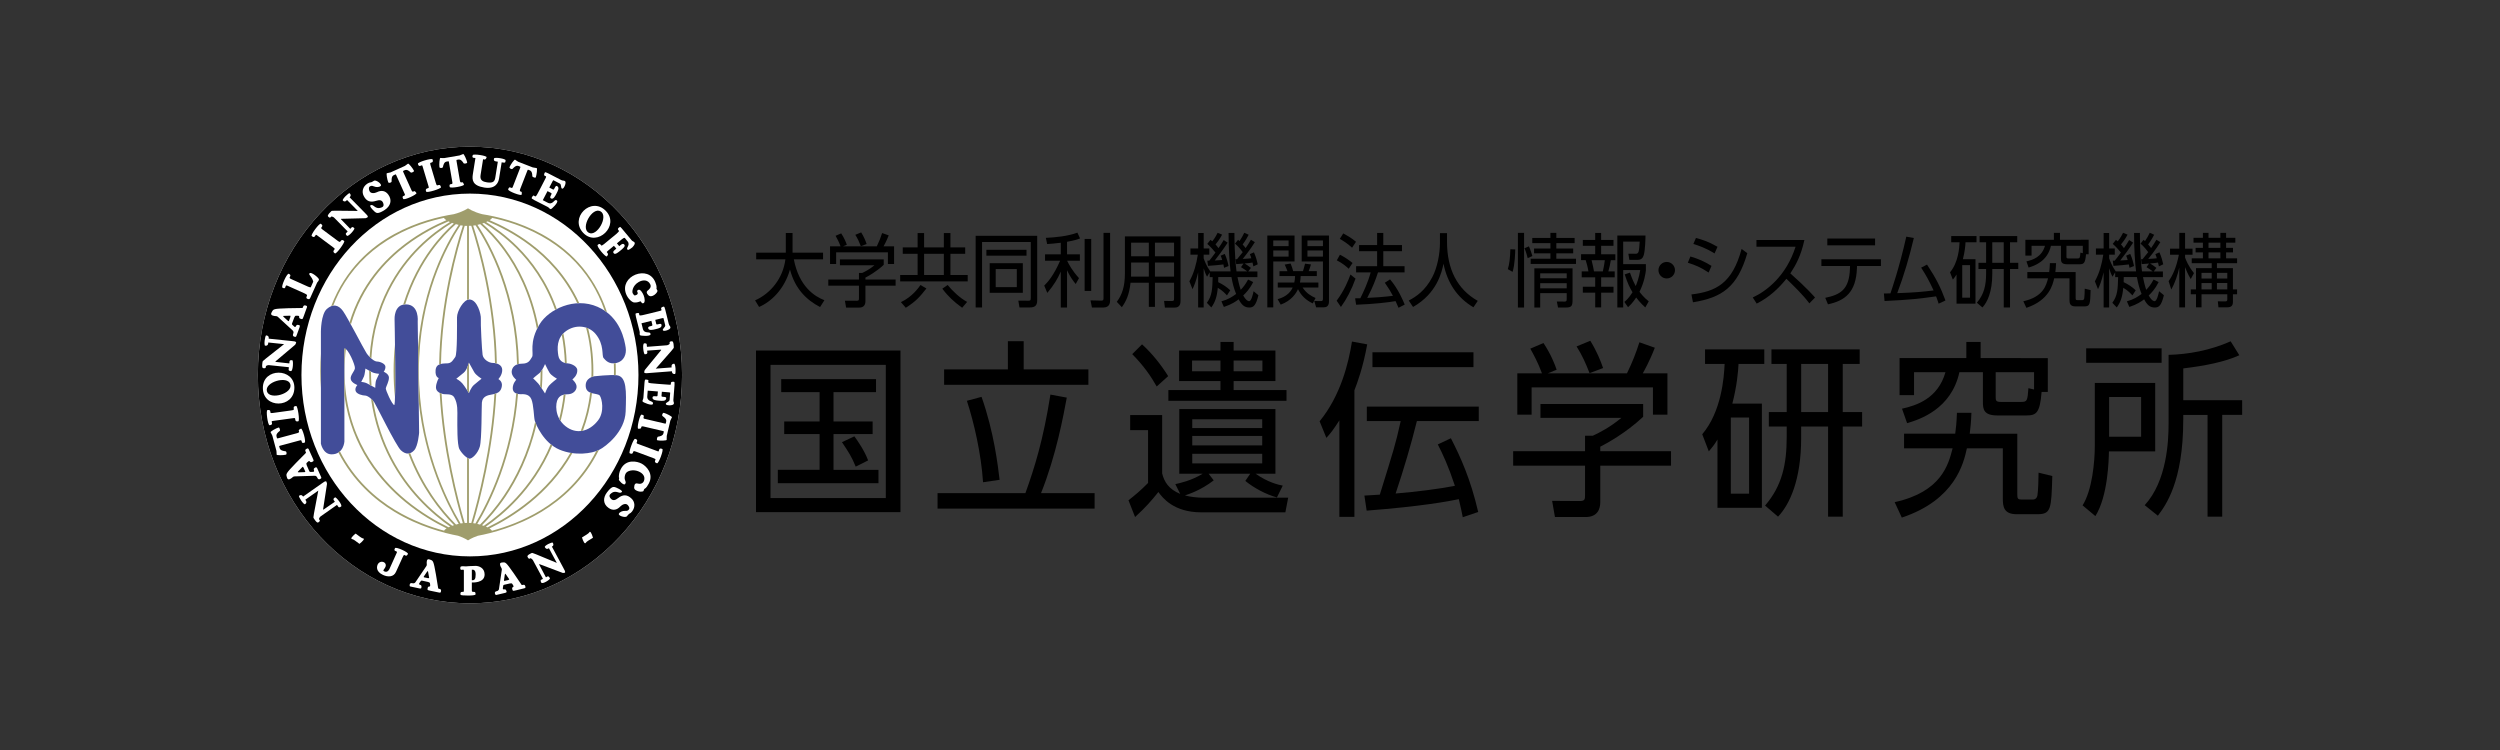 <?xml version="1.0" encoding="utf-8"?>
<!-- Generator: Adobe Illustrator 16.0.0, SVG Export Plug-In . SVG Version: 6.00 Build 0)  -->
<!DOCTYPE svg PUBLIC "-//W3C//DTD SVG 1.1//EN" "http://www.w3.org/Graphics/SVG/1.1/DTD/svg11.dtd">
<svg version="1.1" id="レイヤー_1" xmlns="http://www.w3.org/2000/svg" xmlns:xlink="http://www.w3.org/1999/xlink" x="0px"
	 y="0px" width="150px" height="45px" viewBox="0 0 150 45" enable-background="new 0 0 150 45" xml:space="preserve">
<rect x="0" y="0" width="150" height="45" fill="#333333" stroke="none"/>
<g>
	<g>
		<g>
			<path d="M45.36,21.033h8.668v9.696H45.36V21.033z M53.148,21.892h-6.918v7.991h6.918V21.892z M50.011,25.289h2.347v0.756h-2.347
				v2.145h2.697v0.802H46.67v-0.802h2.505v-2.145h-2.122v-0.756h2.122v-1.761h-2.302v-0.779h5.688v0.779h-2.551V25.289z
				 M51.342,27.998c-0.249-0.609-0.417-0.858-0.824-1.468l0.745-0.35c0.214,0.293,0.61,0.869,0.824,1.444L51.342,27.998z"/>
			<path d="M65.677,29.589v0.926h-9.424v-0.926h5.271c0.553-1.535,1.072-3.194,1.501-5.914l0.982,0.182
				c-0.203,1.082-0.632,3.452-1.546,5.732H65.677z M65.304,22.162v0.926h-8.657v-0.926h3.826V20.47h0.948v1.692H65.304z
				 M58.983,28.935c-0.113-1.715-0.542-3.577-0.97-4.888l0.88-0.236c0.756,2.145,0.981,4.142,1.083,4.977L58.983,28.935z"/>
			<path d="M77.291,29.86l-0.169,0.88h-5.046c-1.67,0-2.336-0.892-2.573-1.219c-0.417,0.52-0.768,0.926-1.399,1.501l-0.395-1.005
				c0.361-0.282,0.745-0.599,1.174-1.039v-3.171h-1.072v-0.902h1.918v3.499c0.124,0.508,0.396,0.948,1.084,1.23l-0.294-0.587
				c0.26-0.057,0.96-0.204,1.637-0.621h-1.399v-3.883h5.769v3.883h-1.187c0.734,0.519,1.378,0.665,1.626,0.711l-0.35,0.711
				c-0.678-0.191-1.389-0.576-1.896-0.993l0.293-0.429h-2.494l0.305,0.396c-0.79,0.608-1.524,0.835-1.727,0.902
				c0.304,0.09,0.768,0.136,1.038,0.136H77.291z M69.402,23.189c-0.339-0.598-0.757-1.219-1.467-1.941l0.587-0.587
				c0.576,0.52,1.117,1.186,1.568,1.907L69.402,23.189z M74.018,23.403h3.172v0.644h-7.088v-0.644h3.126v-0.541h-2.482v-1.829h2.482
				v-0.519h0.79v0.519h2.507v1.829h-2.507V23.403z M73.228,21.632h-1.704v0.644h1.704V21.632z M75.733,25.154h-4.198v0.529h4.198
				V25.154z M75.733,26.157h-4.198v0.565h4.198V26.157z M71.535,27.23v0.575h4.198V27.23H71.535z M75.745,22.275v-0.644h-1.728
				v0.644H75.745z"/>
			<path d="M81.265,31.011h-0.903v-5.789c-0.339,0.529-0.519,0.768-0.779,1.05l-0.406-0.994c1.276-1.568,1.739-3.51,1.942-4.785
				l0.913,0.169c-0.248,1.377-0.586,2.292-0.767,2.754V31.011z M87.054,26.294c0.588,1.15,1.175,2.438,1.638,4.424l-0.926,0.316
				c-0.068-0.339-0.102-0.52-0.237-1.084c-0.598,0.124-2.2,0.43-5.53,0.688l-0.135-0.903c0.226-0.011,0.405-0.022,0.925-0.056
				c0.835-2.698,0.937-2.991,1.253-4.413h-2.032v-0.869h6.716v0.869h-3.713c-0.361,1.456-0.791,2.901-1.276,4.345
				c1.231-0.102,2.653-0.281,3.557-0.463c-0.396-1.196-0.734-1.918-1.027-2.483L87.054,26.294z M88.408,21.135v0.892h-6.061v-0.892
				H88.408z"/>
			<path d="M92.428,25.074v-0.835h6.162v0.768c-1.061,0.993-2.201,1.604-2.573,1.794v0.271h4.244v0.869h-4.244v2.178
				c0,0.418-0.158,0.903-0.881,0.903h-1.839l-0.17-0.971l1.659,0.011c0.305,0,0.316-0.112,0.316-0.338v-1.783h-4.312v-0.869h4.312
				v-0.926h0.462c0.429-0.203,1.017-0.496,1.716-1.072H92.428z M97.619,22.399c0.339-0.7,0.531-1.196,0.745-1.862l0.925,0.327
				c-0.327,0.847-0.666,1.434-0.722,1.535h1.479v2.483h-0.869v-1.637h-7.28v1.637h-0.858v-2.483h1.479
				c-0.227-0.621-0.508-1.14-0.7-1.479l0.79-0.339c0.451,0.678,0.689,1.298,0.79,1.603l-0.529,0.215H97.619z M95.373,22.388
				c-0.237-0.609-0.44-1.061-0.778-1.603l0.823-0.339c0.384,0.621,0.609,1.175,0.768,1.637L95.373,22.388z"/>
			<path d="M105.713,24.217v6.253h-2.665v-4.098c-0.191,0.327-0.35,0.509-0.519,0.711l-0.395-1.027
				c1.15-1.354,1.309-3.396,1.343-4.221h-1.175v-0.869h3.556v0.869h-1.546c-0.022,0.474-0.102,1.344-0.372,2.382H105.713z
				 M103.849,29.622h1.096v-4.569h-1.096V29.622z M110.565,24.725h1.162v0.869h-1.162V31h-0.88v-5.406h-1.615v0.688
				c0,2.529-0.699,3.996-1.388,4.718l-0.778-0.666c1.026-1.186,1.298-2.494,1.298-4.108v-0.632h-1.072v-0.869h1.072v-2.89h-0.915
				v-0.869h5.294v0.869h-1.016V24.725z M108.07,21.835v2.89h1.615v-2.89H108.07z"/>
			<path d="M118.285,24.769c-0.022,0.589-0.056,0.894-0.101,1.254h2.854v3.646c0,0.258,0.034,0.305,0.282,0.305h0.587
				c0.124,0,0.283,0,0.339-0.249c0.045-0.248,0.068-1.084,0.068-1.366l0.824,0.203c-0.058,1.976-0.068,2.291-0.893,2.291h-1.242
				c-0.767,0-0.834-0.439-0.834-0.937v-3.014h-2.156c-0.192,0.87-0.688,3.082-3.905,4.154l-0.429-0.927
				c2.821-0.62,3.228-2.269,3.477-3.228h-2.913v-0.88h3.07c0.046-0.339,0.079-0.633,0.103-1.254H118.285z M122.868,21.485v2.032
				h-0.372c-0.102,1.263-0.316,1.41-0.914,1.41h-1.739c-0.835,0-0.869-0.384-0.869-0.823v-1.772h-1.41
				c-0.485,2.212-2.371,2.833-3.138,3.058l-0.305-0.868c0.857-0.192,2.155-0.599,2.607-2.189h-1.885v1.377h-0.869v-2.224h4.006
				v-0.971h0.858v0.971H122.868z M119.741,23.799c0,0.215,0,0.316,0.305,0.316h1.23c0.361,0,0.373-0.079,0.429-0.824l0.339,0.079
				v-1.038h-2.303V23.799z"/>
			<path d="M126.536,27.083c-0.011,0.508-0.056,2.675-0.813,3.883l-0.768-0.644c0.576-0.914,0.733-2.607,0.733-3.566v-3.781h3.624
				v4.108H126.536z M129.697,20.898v0.869h-4.526v-0.869H129.697z M128.467,23.821h-1.92v2.382h1.92V23.821z M130.995,25.198
				c0,3.726-1.072,5.146-1.524,5.745l-0.79-0.632c1.343-1.456,1.434-3.883,1.434-4.876v-4.143c1.186-0.033,2.473-0.26,3.725-0.813
				l0.52,0.836c-0.893,0.405-2.055,0.632-3.363,0.79v1.907h3.532v0.88h-1.196V31h-0.88v-6.106h-1.456V25.198z"/>
		</g>
		<g>
			<path d="M49.205,18.422c-0.809-0.419-1.498-1.083-1.806-2.249c-0.337,1.185-1.132,1.936-1.854,2.244l-0.241-0.395
				c0.948-0.419,1.681-1.339,1.82-2.461h-1.753v-0.4h1.777v-1.18h0.405v1.18h1.83v0.4H47.63c0.318,1.652,1.267,2.234,1.834,2.451
				L49.205,18.422z"/>
			<path d="M50.395,15.918v-0.356h2.629v0.327c-0.453,0.424-0.939,0.684-1.098,0.766v0.115h1.811v0.371h-1.811v0.929
				c0,0.179-0.067,0.386-0.375,0.386h-0.785l-0.072-0.414l0.708,0.004c0.13,0,0.135-0.048,0.135-0.144v-0.761h-1.84v-0.371h1.84
				v-0.395h0.198c0.183-0.087,0.434-0.212,0.732-0.458H50.395z M52.61,14.777c0.144-0.299,0.226-0.51,0.318-0.794l0.395,0.14
				c-0.14,0.361-0.284,0.611-0.309,0.655h0.631v1.06h-0.371v-0.698h-3.106v0.698h-0.366v-1.06h0.631
				c-0.096-0.265-0.216-0.487-0.298-0.631l0.337-0.144c0.193,0.289,0.294,0.554,0.337,0.684l-0.227,0.092H52.61z M51.651,14.772
				c-0.101-0.26-0.188-0.453-0.332-0.684l0.352-0.145c0.164,0.265,0.26,0.501,0.328,0.698L51.651,14.772z"/>
			<path d="M55.056,13.982h0.39v0.862h1.185v-0.862h0.395v0.862h0.886v0.385h-0.886v1.271h1.036v0.385h-4.051v-0.385h1.045v-1.271
				h-0.891v-0.385h0.891V13.982z M54.054,18.128c0.674-0.313,1.055-0.857,1.175-1.026l0.356,0.207
				c-0.409,0.516-0.631,0.771-1.238,1.157L54.054,18.128z M55.446,15.229v1.271h1.185v-1.271H55.446z M57.729,18.466
				c-0.496-0.361-0.853-0.689-1.189-1.146l0.318-0.222c0.27,0.337,0.727,0.78,1.17,1.017L57.729,18.466z"/>
			<path d="M58.538,14.15h3.694v3.868c0,0.327-0.145,0.429-0.448,0.429h-0.616L61.1,18.038l0.593,0.005c0.11,0,0.154,0,0.154-0.169
				v-3.352h-2.923v3.925h-0.385V14.15z M61.591,14.988v0.352h-2.408v-0.352H61.591z M59.381,17.57v-1.777h1.989v1.777H59.381z
				 M61.008,16.145h-1.266v1.083h1.266V16.145z"/>
			<path d="M64.543,17.041c-0.145-0.173-0.337-0.434-0.521-0.824v2.235h-0.375v-2.158c-0.192,0.443-0.414,0.809-0.809,1.281
				l-0.184-0.438c0.236-0.236,0.563-0.606,0.954-1.493h-0.905v-0.386h0.944v-0.693c-0.404,0.048-0.568,0.062-0.818,0.077
				l-0.078-0.371c0.535-0.024,1.325-0.096,1.893-0.313l0.159,0.347c-0.184,0.072-0.337,0.121-0.781,0.202v0.751h0.771v0.386h-0.766
				c0.105,0.216,0.298,0.587,0.712,1.044L64.543,17.041z M65.473,17.455h-0.395v-3.121h0.395V17.455z M66.604,18.032
				c0,0.092,0,0.419-0.404,0.419h-0.684l-0.086-0.429l0.622,0.015c0.134,0.005,0.159-0.024,0.159-0.154v-3.911h0.395V18.032z"/>
			<path d="M69.297,18.413H68.93v-1.45h-1.098c-0.077,0.742-0.279,1.127-0.52,1.469l-0.304-0.322
				c0.318-0.424,0.486-0.92,0.486-1.701v-2.225h3.338v3.876c0,0.371-0.231,0.396-0.371,0.396h-0.567l-0.049-0.4l0.467,0.004
				c0.105,0,0.131-0.019,0.131-0.14v-0.958h-1.146V18.413z M68.93,15.75h-1.064v0.539c0,0.169-0.004,0.222-0.004,0.309h1.068V15.75z
				 M68.93,14.56h-1.064v0.814h1.064V14.56z M70.443,15.374V14.56h-1.146v0.814H70.443z M70.443,16.597V15.75h-1.146v0.848H70.443z"
				/>
			<path d="M75.191,16.925c-0.222,0.438-0.434,0.646-0.598,0.804c0.193,0.342,0.328,0.342,0.352,0.342
				c0.141,0,0.231-0.419,0.271-0.597l0.288,0.24c-0.149,0.626-0.303,0.737-0.544,0.737c-0.288,0-0.457-0.149-0.641-0.491
				c-0.183,0.135-0.409,0.298-0.887,0.457l-0.148-0.337c0.414-0.116,0.641-0.265,0.882-0.442c-0.136-0.347-0.203-0.593-0.279-1.012
				h-0.791c0,0.102,0,0.149-0.004,0.304c0.283,0.14,0.476,0.26,0.723,0.487l-0.198,0.308c-0.071-0.077-0.256-0.289-0.549-0.458
				c-0.053,0.559-0.164,0.867-0.39,1.18l-0.266-0.279c0.318-0.429,0.327-0.833,0.347-1.542h-0.178v-0.284l-0.159,0.261
				c-0.101-0.188-0.14-0.309-0.202-0.506v2.351h-0.332v-2.109c-0.121,0.534-0.246,0.818-0.337,1.011l-0.188-0.472
				c0.27-0.481,0.424-1.05,0.506-1.599h-0.443v-0.371h0.463v-0.929h0.332v0.929h0.338v0.371H72.22V15.5
				c0.059,0.163,0.163,0.452,0.396,0.785h1.218c-0.063-0.491-0.12-1.358-0.12-2.307h0.352c0,0.308,0.005,1.392,0.125,2.307h0.646
				c-0.11-0.086-0.217-0.159-0.376-0.255l0.15-0.217c-0.15,0.015-0.203,0.02-0.439,0.034l-0.038-0.293h0.087
				c0.14-0.169,0.217-0.26,0.342-0.424c-0.202-0.284-0.376-0.438-0.463-0.51l0.184-0.231c0.048,0.043,0.063,0.053,0.086,0.077
				c0.131-0.188,0.207-0.337,0.285-0.501l0.265,0.12c-0.049,0.092-0.169,0.328-0.361,0.583c0.087,0.092,0.11,0.13,0.178,0.217
				c0.131-0.188,0.207-0.313,0.318-0.501l0.236,0.145c-0.241,0.409-0.719,0.997-0.728,1.007c0.322-0.02,0.361-0.02,0.515-0.039
				c-0.023-0.082-0.038-0.13-0.086-0.25l0.245-0.106c0.131,0.298,0.188,0.529,0.227,0.717l-0.26,0.125
				c-0.024-0.115-0.028-0.135-0.054-0.231c-0.135,0.024-0.207,0.034-0.476,0.058c0.158,0.096,0.211,0.13,0.38,0.265l-0.158,0.212
				h0.548v0.342h-1.194c0.087,0.462,0.184,0.732,0.192,0.761c0.126-0.135,0.266-0.285,0.443-0.617L75.191,16.925z M73.66,14.56
				c-0.26,0.396-0.593,0.843-0.775,1.07c0.222-0.01,0.24-0.015,0.447-0.029c-0.033-0.116-0.053-0.173-0.092-0.26l0.246-0.106
				c0.121,0.265,0.188,0.53,0.227,0.728l-0.27,0.105c-0.02-0.111-0.024-0.145-0.039-0.202c-0.274,0.038-0.491,0.052-0.925,0.086
				l-0.038-0.313h0.116c0.109-0.135,0.158-0.192,0.37-0.486c-0.174-0.207-0.261-0.313-0.491-0.52l0.192-0.241
				c0.063,0.048,0.082,0.058,0.11,0.086c0.174-0.211,0.279-0.433,0.319-0.51l0.269,0.111c-0.145,0.279-0.322,0.501-0.395,0.587
				c0.063,0.072,0.101,0.115,0.178,0.222c0.13-0.188,0.198-0.289,0.313-0.486L73.66,14.56z"/>
			<path d="M76.396,15.687v2.755h-0.357v-4.311h1.634v1.556H76.396z M77.315,14.767v-0.341h-0.92v0.341H77.315z M76.396,15.027
				v0.371h0.92v-0.371H76.396z M79.103,16.954v0.299h-0.944c0.227,0.356,0.534,0.52,0.775,0.626l-0.169,0.327
				c-0.414-0.202-0.688-0.462-0.886-0.857c-0.102,0.236-0.385,0.689-1.035,0.929l-0.188-0.328c0.588-0.154,0.813-0.496,0.905-0.698
				h-0.895v-0.299h0.991c0.019-0.096,0.044-0.212,0.048-0.39h-0.935V16.27h0.477c-0.023-0.068-0.101-0.261-0.164-0.396l0.353-0.063
				c0.067,0.15,0.115,0.313,0.154,0.458h0.587c0.049-0.145,0.082-0.27,0.126-0.448l0.356,0.044c-0.054,0.183-0.087,0.274-0.14,0.404
				h0.49v0.293h-0.968c-0.005,0.145-0.019,0.255-0.043,0.39H79.103z M78.101,15.687v-1.556h1.638v3.944
				c0,0.313-0.164,0.366-0.333,0.366h-0.438l-0.111-0.381l0.396,0.005c0.096,0,0.124-0.028,0.124-0.163v-2.216H78.101z
				 M79.376,14.767v-0.341h-0.929v0.341H79.376z M78.447,15.398h0.929v-0.371h-0.929V15.398z"/>
			<path d="M80.2,18.042c0.467-0.631,0.688-1.195,0.828-1.57l0.304,0.246c-0.246,0.679-0.53,1.218-0.877,1.7L80.2,18.042z
				 M80.923,16.125c-0.149-0.139-0.381-0.337-0.714-0.505l0.188-0.337c0.322,0.164,0.534,0.318,0.756,0.496L80.923,16.125z
				 M81.124,14.863c-0.284-0.27-0.621-0.467-0.736-0.53l0.207-0.328c0.135,0.073,0.486,0.261,0.766,0.501L81.124,14.863z
				 M83.402,16.761c0.496,0.578,0.78,1.271,0.881,1.513l-0.371,0.193c-0.052-0.131-0.081-0.193-0.178-0.4
				c-0.404,0.072-1.295,0.179-2.368,0.217l-0.059-0.385c0.197,0,0.231-0.005,0.313-0.005c0.184-0.366,0.453-0.935,0.621-1.551
				h-0.875v-0.371h1.261V15.07h-1.083v-0.366h1.083v-0.727h0.371v0.727h1.121v0.366h-1.121v0.901h1.276v0.371H82.68
				c-0.135,0.415-0.293,0.857-0.646,1.532c0.396-0.015,1.012-0.058,1.542-0.125c-0.126-0.236-0.256-0.458-0.486-0.785L83.402,16.761
				z"/>
			<path d="M86.821,14.502c0,1.643,0.612,2.856,1.845,3.55l-0.26,0.385c-0.978-0.573-1.565-1.469-1.796-2.615
				c-0.106,0.52-0.396,1.782-1.826,2.596l-0.26-0.385c0.453-0.236,0.987-0.597,1.411-1.401c0.304-0.568,0.462-1.411,0.462-2.047
				v-0.597h0.424V14.502z"/>
			<path d="M90.468,16.149c0.091-0.274,0.139-0.654,0.153-1.194l0.294,0.01c-0.004,0.173-0.019,0.905-0.16,1.348L90.468,16.149z
				 M91.445,18.452h-0.371v-4.479h0.371V18.452z M91.662,15.49c-0.024-0.087-0.087-0.352-0.193-0.598l0.266-0.111
				c0.11,0.241,0.173,0.467,0.207,0.579L91.662,15.49z M93.025,13.973h0.355v0.303h1.098v0.313h-1.098v0.323h1.012v0.289h-1.012
				v0.322h1.18v0.313H91.84v-0.313h1.186v-0.322h-0.983v-0.289h0.983v-0.323h-1.09v-0.313h1.09V13.973z M92.412,17.589v0.863h-0.351
				v-2.35h2.292v1.907c0,0.361-0.071,0.443-0.414,0.443h-0.457L93.41,18.09l0.467,0.005c0.121,0,0.125-0.058,0.125-0.164v-0.342
				H92.412z M94.002,16.4h-1.59v0.298h1.59V16.4z M94.002,16.992h-1.59V17.3h1.59V16.992z"/>
			<path d="M95.712,13.978h0.356v0.419h0.741v0.352h-0.741v0.505h0.853v0.356H96.65c-0.043,0.256-0.081,0.438-0.149,0.674h0.381
				v0.356h-0.813v0.563h0.741v0.356h-0.741v0.886h-0.356v-0.886H94.97v-0.356h0.742v-0.563h-0.809v-0.356h0.403
				c-0.038-0.241-0.11-0.505-0.164-0.674h-0.278v-0.356h0.848v-0.505H94.97v-0.352h0.742V13.978z M95.495,15.61
				c0.091,0.376,0.105,0.443,0.145,0.674h0.529c0.023-0.11,0.082-0.342,0.121-0.674H95.495z M98.756,16.202
				c-0.024,0.222-0.102,0.732-0.386,1.305c0.049,0.067,0.245,0.333,0.554,0.573l-0.207,0.366c-0.304-0.27-0.505-0.54-0.549-0.597
				c-0.028,0.053-0.227,0.356-0.486,0.583l-0.222-0.317c0.096-0.077,0.255-0.208,0.491-0.579c-0.153-0.255-0.304-0.544-0.467-1.073
				l0.313-0.106c0.148,0.429,0.259,0.646,0.346,0.81c0.058-0.145,0.198-0.482,0.27-0.964h-1.021v2.245h-0.352v-4.315h1.69
				c0,0.121-0.015,0.857-0.102,1.166c-0.059,0.193-0.153,0.293-0.39,0.293h-0.478l-0.058-0.37l0.409,0.004
				c0.222,0.005,0.228-0.091,0.271-0.732h-0.992v1.353h1.363V16.202z"/>
			<path d="M100.499,16.212c0,0.265-0.217,0.496-0.496,0.496s-0.496-0.227-0.496-0.496c0-0.279,0.227-0.496,0.496-0.496
				C100.277,15.716,100.499,15.942,100.499,16.212z"/>
			<path d="M102.517,16.352c-0.501-0.328-0.775-0.438-1.247-0.587l0.153-0.376c0.497,0.149,0.781,0.27,1.268,0.563L102.517,16.352z
				 M104.838,15.191c-0.593,2.051-1.531,2.663-3.261,2.947l-0.091-0.472c1.473-0.173,2.456-0.665,3.01-2.731L104.838,15.191z
				 M102.873,15.206c-0.554-0.342-0.964-0.472-1.271-0.568l0.154-0.361c0.342,0.091,0.731,0.207,1.295,0.53L102.873,15.206z"/>
			<path d="M108.561,18.201c-0.396-0.525-0.896-1.006-1.377-1.474c-0.434,0.539-1.026,1.117-1.783,1.488l-0.236-0.366
				c0.839-0.39,2.014-1.3,2.568-3.044h-2.346v-0.404h2.876c-0.207,0.954-0.517,1.507-0.843,2.003
				c0.962,0.848,1.444,1.401,1.482,1.449L108.561,18.201z"/>
			<path d="M111.416,16.096c-0.053,1.44-0.713,1.946-1.738,2.163l-0.164-0.39c0.91-0.188,1.445-0.496,1.483-1.758l0.005-0.149
				h-1.719v-0.405h3.573v0.405h-1.436L111.416,16.096z M112.505,14.314v0.405h-2.866v-0.405H112.505z"/>
			<path d="M115.621,15.875c0.544,0.824,0.818,1.368,1.107,2.153l-0.41,0.192c-0.048-0.159-0.086-0.26-0.153-0.438
				c-0.983,0.135-1.488,0.203-3.092,0.279l-0.039-0.452c0.164-0.005,0.188-0.005,0.391-0.005c0.043-0.12,0.529-1.507,0.953-3.405
				l0.452,0.082c-0.265,1.123-0.587,2.23-0.996,3.309c1.137-0.043,1.454-0.077,2.182-0.163c-0.284-0.612-0.448-0.901-0.747-1.368
				L115.621,15.875z"/>
			<path d="M118.529,15.552v2.668h-1.137v-1.748c-0.082,0.14-0.149,0.216-0.222,0.303l-0.169-0.438
				c0.492-0.578,0.559-1.45,0.573-1.801h-0.501v-0.371h1.518v0.371h-0.66c-0.009,0.202-0.043,0.573-0.158,1.016H118.529z
				 M117.734,17.859h0.468v-1.95h-0.468V17.859z M120.601,15.769h0.495v0.371h-0.495v2.307h-0.376V16.14h-0.688v0.294
				c0,1.079-0.299,1.705-0.593,2.013l-0.333-0.284c0.439-0.506,0.555-1.064,0.555-1.753v-0.27h-0.458v-0.371h0.458v-1.233h-0.391
				v-0.371h2.259v0.371h-0.433V15.769z M119.536,14.536v1.233h0.688v-1.233H119.536z"/>
			<path d="M123.364,15.788c-0.01,0.25-0.024,0.381-0.043,0.535h1.218v1.555c0,0.111,0.015,0.13,0.121,0.13h0.25
				c0.053,0,0.121,0,0.145-0.105c0.02-0.106,0.028-0.463,0.028-0.583l0.353,0.086c-0.024,0.843-0.029,0.978-0.381,0.978h-0.53
				c-0.327,0-0.356-0.188-0.356-0.4v-1.286h-0.919c-0.082,0.371-0.294,1.315-1.667,1.772l-0.183-0.395
				c1.204-0.265,1.377-0.968,1.483-1.377h-1.243v-0.375h1.311c0.019-0.145,0.033-0.271,0.043-0.535H123.364z M125.319,14.387v0.867
				h-0.158c-0.044,0.54-0.136,0.602-0.391,0.602h-0.741c-0.356,0-0.371-0.164-0.371-0.352v-0.756h-0.602
				c-0.207,0.944-1.012,1.208-1.34,1.305l-0.13-0.371c0.366-0.082,0.92-0.255,1.113-0.934h-0.805v0.587h-0.371v-0.949h1.71v-0.414
				h0.366v0.414H125.319z M123.986,15.374c0,0.091,0,0.135,0.13,0.135h0.523c0.155,0,0.16-0.034,0.185-0.352l0.144,0.034v-0.443
				h-0.981V15.374z"/>
			<path d="M129.519,16.925c-0.222,0.438-0.433,0.646-0.597,0.804c0.193,0.342,0.327,0.342,0.352,0.342
				c0.14,0,0.231-0.419,0.271-0.597l0.288,0.24c-0.149,0.626-0.303,0.737-0.544,0.737c-0.289,0-0.457-0.149-0.641-0.491
				c-0.183,0.135-0.41,0.298-0.887,0.457l-0.148-0.337c0.414-0.116,0.64-0.265,0.882-0.442c-0.136-0.347-0.203-0.593-0.28-1.012
				h-0.79c0,0.102,0,0.149-0.005,0.304c0.285,0.14,0.477,0.26,0.723,0.487l-0.197,0.308c-0.072-0.077-0.256-0.289-0.549-0.458
				c-0.053,0.559-0.164,0.867-0.391,1.18l-0.266-0.279c0.319-0.429,0.328-0.833,0.348-1.542h-0.178v-0.284l-0.159,0.261
				c-0.102-0.188-0.14-0.309-0.203-0.506v2.351h-0.331v-2.109c-0.121,0.534-0.246,0.818-0.337,1.011l-0.188-0.472
				c0.27-0.481,0.424-1.05,0.505-1.599h-0.442v-0.371h0.463v-0.929h0.331v0.929h0.338v0.371h-0.338V15.5
				c0.058,0.163,0.164,0.452,0.396,0.785h1.219c-0.063-0.491-0.121-1.358-0.121-2.307h0.352c0,0.308,0.005,1.392,0.125,2.307h0.646
				c-0.109-0.086-0.216-0.159-0.375-0.255l0.149-0.217c-0.149,0.015-0.203,0.02-0.438,0.034l-0.039-0.293h0.087
				c0.141-0.169,0.217-0.26,0.343-0.424c-0.202-0.284-0.376-0.438-0.463-0.51l0.184-0.231c0.048,0.043,0.063,0.053,0.086,0.077
				c0.13-0.188,0.207-0.337,0.285-0.501l0.265,0.12c-0.049,0.092-0.17,0.328-0.362,0.583c0.087,0.092,0.111,0.13,0.179,0.217
				c0.13-0.188,0.207-0.313,0.318-0.501l0.235,0.145c-0.24,0.409-0.718,0.997-0.727,1.007c0.322-0.02,0.36-0.02,0.515-0.039
				c-0.023-0.082-0.038-0.13-0.086-0.25l0.244-0.106c0.131,0.298,0.189,0.529,0.228,0.717l-0.26,0.125
				c-0.024-0.115-0.029-0.135-0.054-0.231c-0.135,0.024-0.207,0.034-0.477,0.058c0.159,0.096,0.212,0.13,0.381,0.265l-0.16,0.212
				h0.55v0.342h-1.194c0.086,0.462,0.184,0.732,0.192,0.761c0.126-0.135,0.265-0.285,0.443-0.617L129.519,16.925z M127.987,14.56
				c-0.26,0.396-0.592,0.843-0.775,1.07c0.222-0.01,0.241-0.015,0.448-0.029c-0.034-0.116-0.053-0.173-0.092-0.26l0.246-0.106
				c0.12,0.265,0.188,0.53,0.226,0.728l-0.27,0.105c-0.019-0.111-0.023-0.145-0.038-0.202c-0.274,0.038-0.492,0.052-0.925,0.086
				l-0.039-0.313h0.116c0.111-0.135,0.159-0.192,0.37-0.486c-0.173-0.207-0.259-0.313-0.49-0.52l0.192-0.241
				c0.062,0.048,0.082,0.058,0.11,0.086c0.173-0.211,0.279-0.433,0.318-0.51l0.27,0.111c-0.145,0.279-0.322,0.501-0.395,0.587
				c0.063,0.072,0.101,0.115,0.178,0.222c0.13-0.188,0.197-0.289,0.313-0.486L127.987,14.56z"/>
			<path d="M131.445,16.742c-0.188-0.318-0.265-0.515-0.342-0.713v2.413h-0.347v-2.384c-0.102,0.443-0.246,0.905-0.481,1.31
				l-0.159-0.5c0.227-0.309,0.467-0.809,0.616-1.584h-0.53v-0.362h0.555v-0.948h0.347v0.948h0.448v0.362h-0.448v0.164
				c0.053,0.154,0.192,0.516,0.534,0.939L131.445,16.742z M133.016,16.087h0.959v1.276h0.25v0.293h-0.25v0.438
				c0,0.222-0.059,0.347-0.371,0.347h-0.497l-0.038-0.361l0.434,0.005c0.13,0,0.135-0.043,0.135-0.164v-0.265h-1.546v0.785h-0.332
				v-0.785h-0.313v-0.293h0.313v-1.276h0.943v-0.294h-1.199V15.5h0.67v-0.357h-0.439v-0.27h0.439V14.56h-0.563v-0.293h0.563v-0.294
				h0.337v0.294h0.713v-0.294h0.342v0.294h0.554v0.293h-0.554v0.313h0.414v0.27h-0.414V15.5h0.66v0.293h-1.209V16.087z
				 M132.702,16.371h-0.611v0.342h0.611V16.371z M132.702,16.982h-0.611v0.381h0.611V16.982z M132.51,14.56v0.313h0.713V14.56
				H132.51z M132.51,15.143V15.5h0.713v-0.357H132.51z M133.637,16.713v-0.342h-0.621v0.342H133.637z M133.637,17.363v-0.381h-0.621
				v0.381H133.637z"/>
		</g>
	</g>
	<g>
		<path fill="#FFFFFF" d="M28.198,8.802c-7.028,0-12.726,6.133-12.726,13.698c0,7.564,5.698,13.698,12.726,13.698
			S40.923,30.064,40.923,22.5C40.923,14.935,35.226,8.802,28.198,8.802z"/>
		<g>
			<g>
				<path d="M28.198,8.802c-7.028,0-12.726,6.133-12.726,13.698c0,7.564,5.698,13.698,12.726,13.698S40.923,30.064,40.923,22.5
					C40.923,14.935,35.226,8.802,28.198,8.802z M28.198,33.383c-5.584,0-10.111-4.872-10.111-10.883
					c0-6.011,4.527-10.884,10.111-10.884s10.11,4.873,10.11,10.884C38.309,28.511,33.782,33.383,28.198,33.383z"/>
				<path fill="#FFFFFF" d="M21.299,32.433c-0.159-0.117-0.196-0.067-0.218-0.119c-0.024-0.076,0.254-0.302,0.259-0.299
					c0.015,0.012-0.052-0.039,0.264,0.196c0.183,0.135,0.213,0.08,0.227,0.12c0.026,0.074-0.261,0.303-0.264,0.302
					C21.559,32.625,21.585,32.648,21.299,32.433z"/>
				<path fill="#FFFFFF" d="M24.475,33.233c-0.073,0.187-0.186,0.079-0.202,0.069c-0.04-0.03-0.084,0.067-0.106,0.115l-0.412,0.903
					c-0.141,0.307-0.475,0.315-0.775,0.176c-0.431-0.2-0.367-0.491-0.338-0.58c0.134-0.391,0.694-0.182,0.441,0.177
					c-0.085,0.123-0.121,0.149-0.009,0.197c0.194,0.08,0.29-0.144,0.293-0.151l0.408-0.907c0.019-0.04,0.058-0.106,0.034-0.133
					c-0.046-0.043-0.214-0.026-0.106-0.213C23.757,32.795,24.514,33.134,24.475,33.233z"/>
				<path fill="#FFFFFF" d="M25.44,34.639c-0.008-0.001-0.03-0.019-0.005-0.059l0.178-0.262c0.033-0.048,0.066-0.083,0.073-0.011
					c0.03,0.17,0.062,0.354,0.062,0.354C25.753,34.719,25.636,34.681,25.44,34.639z M24.579,35.113c0,0.089,0.007,0.07,0.28,0.127
					c0.321,0.068,0.401,0.105,0.422,0.033c0.029-0.137-0.013-0.169-0.076-0.182c-0.095-0.021-0.052-0.091-0.043-0.104l0.083-0.12
					c0.026-0.043,0.08-0.028,0.08-0.028c0.334,0.076,0.458,0.079,0.472,0.159c0.007,0.037,0.01,0.074,0.01,0.074
					c0.035,0.236-0.134,0-0.155,0.262c-0.009,0.095,0.012,0.076,0.464,0.172c0.25,0.054,0.316,0.086,0.337,0.003
					c0.062-0.225-0.15-0.149-0.163-0.212c-0.121-0.756-0.132-0.813-0.132-0.813c-0.153-0.863-0.167-0.835-0.354-0.906
					c-0.19-0.08-0.195,0.064-0.204,0.186c-0.007,0.047,0.029,0.132-0.016,0.196l-0.661,0.976c-0.028,0.051-0.093,0.062-0.125,0.066
					C24.766,35.005,24.583,34.919,24.579,35.113z"/>
				<path fill="#FFFFFF" d="M28.31,34.18c0.131-0.012,0.229,0.045,0.229,0.287c0,0.281-0.063,0.359-0.229,0.346
					C28.307,34.813,28.31,34.18,28.31,34.18z M28.354,35.507c-0.044-0.019-0.044-0.04-0.044-0.097c0-0.177,0-0.462,0-0.462
					c0.006,0.003,0.779,0.053,0.767-0.488c-0.003-0.398-0.359-0.509-0.547-0.507c-0.339,0.002-0.476,0.027-0.574,0.03
					c-0.063,0-0.321-0.041-0.333,0.046c-0.042,0.238,0.122,0.139,0.179,0.15c0.042,0.018,0.03,0.104,0.03,0.142
					c0,0.53,0.002,0.521,0,1.08c0,0.087,0.005,0.095-0.036,0.108c-0.033,0.01-0.22-0.04-0.16,0.182
					c0.012,0.05,0.889,0.071,0.895-0.026C28.551,35.453,28.402,35.53,28.354,35.507z"/>
				<path fill="#FFFFFF" d="M30.269,34.855c-0.008,0.004-0.035-0.003-0.029-0.049l0.045-0.312c0.009-0.057,0.023-0.103,0.061-0.041
					c0.097,0.14,0.203,0.293,0.203,0.293C30.578,34.798,30.458,34.812,30.269,34.855z M29.709,35.647
					c0.039,0.079,0.037,0.06,0.301-0.004c0.312-0.073,0.397-0.074,0.386-0.148c-0.033-0.135-0.082-0.146-0.143-0.131
					c-0.092,0.021-0.084-0.062-0.082-0.076l0.022-0.142c0.005-0.051,0.058-0.06,0.058-0.06c0.326-0.072,0.437-0.122,0.483-0.056
					c0.021,0.029,0.04,0.063,0.04,0.063c0.131,0.198-0.118,0.056-0.025,0.301c0.032,0.09,0.043,0.064,0.481-0.04
					c0.242-0.059,0.316-0.056,0.298-0.14c-0.04-0.229-0.195-0.071-0.232-0.123c-0.426-0.63-0.459-0.676-0.459-0.676
					c-0.499-0.713-0.5-0.683-0.694-0.667c-0.202,0.008-0.146,0.141-0.102,0.253c0.014,0.046,0.082,0.105,0.069,0.184l-0.171,1.155
					c-0.003,0.059-0.056,0.096-0.082,0.114C29.829,35.47,29.631,35.472,29.709,35.647z"/>
				<path fill="#FFFFFF" d="M33.792,34.057c0.067,0.126,0.158,0.266,0.096,0.307c-0.021,0.014-0.124,0.011-0.124,0.011l-1.366-0.515
					c0,0-0.084-0.044-0.037,0.033c0,0,0.059,0.12,0.388,0.734c0.029,0.054,0.136-0.177,0.246,0.07
					c0.035,0.071-0.454,0.378-0.518,0.259c-0.109-0.203,0.035-0.16,0.099-0.229c0,0-0.058-0.106-0.594-1.105
					c-0.038-0.068-0.121-0.128-0.149-0.132c-0.022-0.005-0.089,0.123-0.183-0.084c-0.045-0.1,0.218-0.206,0.251-0.224
					c0.042-0.029,0.138,0.025,1.509,0.592c0,0-0.016-0.029-0.475-0.883c0,0-0.15,0.127-0.245-0.065
					c-0.046-0.085,0.443-0.327,0.479-0.261c0.1,0.188-0.056,0.229-0.056,0.229C33.78,34.035,33.792,34.057,33.792,34.057z"/>
				<path fill="#FFFFFF" d="M35.296,32.439c-0.168,0.104-0.136,0.157-0.193,0.158c-0.08-0.005-0.186-0.348-0.182-0.351
					c0.017-0.01-0.055,0.033,0.28-0.173c0.194-0.12,0.154-0.168,0.196-0.167c0.078,0.003,0.185,0.355,0.182,0.356
					C35.571,32.27,35.602,32.254,35.296,32.439z"/>
				<path fill="#FFFFFF" d="M19.299,29.013c0.111-0.077,0.232-0.18,0.285-0.115c0.019,0.022,0.037,0.132,0.037,0.132l-0.23,1.493
					c0,0-0.026,0.093,0.041,0.039c0,0,0.107-0.068,0.65-0.449c0.047-0.033-0.203-0.141,0.02-0.269
					c0.063-0.04,0.47,0.475,0.364,0.548c-0.179,0.127-0.167-0.03-0.248-0.097c0,0-0.095,0.066-0.977,0.686
					c-0.062,0.043-0.103,0.136-0.102,0.167c0,0.025,0.141,0.091-0.045,0.2c-0.09,0.054-0.25-0.225-0.275-0.261
					c-0.038-0.044-0.002-0.149,0.278-1.65c0,0-0.026,0.018-0.781,0.549c0,0,0.159,0.155-0.014,0.267
					c-0.075,0.053-0.417-0.464-0.358-0.506c0.165-0.116,0.239,0.051,0.239,0.051C19.28,29.026,19.299,29.013,19.299,29.013z"/>
				<path fill="#FFFFFF" d="M18.316,28.289c0.003,0.008,0.003,0.036-0.045,0.039l-0.327,0.011c-0.059,0.001-0.109-0.005-0.053-0.056
					c0.123-0.128,0.257-0.267,0.257-0.267C18.193,27.979,18.231,28.1,18.316,28.289z M19.237,28.725
					c0.073-0.055,0.053-0.051-0.064-0.313c-0.138-0.311-0.156-0.399-0.23-0.373c-0.131,0.059-0.132,0.112-0.105,0.173
					c0.041,0.092-0.044,0.1-0.06,0.1l-0.149,0.004c-0.052,0.004-0.073-0.05-0.073-0.05c-0.14-0.326-0.212-0.433-0.154-0.493
					c0.025-0.027,0.055-0.053,0.055-0.053c0.175-0.175,0.082,0.112,0.313-0.029c0.084-0.051,0.056-0.057-0.139-0.494
					c-0.108-0.242-0.12-0.319-0.203-0.285c-0.225,0.085-0.033,0.217-0.077,0.265c-0.558,0.562-0.598,0.605-0.598,0.605
					c-0.628,0.652-0.595,0.647-0.541,0.848c0.049,0.209,0.172,0.125,0.278,0.059c0.044-0.023,0.093-0.104,0.174-0.106l1.215-0.037
					c0.06-0.008,0.109,0.04,0.133,0.064C19.032,28.633,19.072,28.838,19.237,28.725z"/>
				<path fill="#FFFFFF" d="M16.586,27.052l-0.244-0.908c-0.001-0.002-0.089-0.188-0.103-0.201
					c-0.048-0.048,0.346-0.258,0.471-0.291c0.078-0.021,0.1,0.185,0.083,0.198c-0.26,0.198-0.221,0.286-0.174,0.438
					c0.005,0.02,0.032,0.019,0.082,0.005l1.136-0.306c0.036-0.01,0.105-0.029,0.109-0.083c0-0.045-0.093-0.092,0.111-0.186
					c0.088-0.041,0.328,0.805,0.22,0.84c-0.208,0.071-0.157-0.074-0.194-0.125c-0.031-0.035-0.089-0.011-0.126,0l-1.144,0.307
					c-0.053,0.016-0.067,0.016-0.06,0.046c0.037,0.157,0.046,0.248,0.371,0.29c0.079,0.004,0.101,0.186,0.026,0.206
					c-0.133,0.037-0.574,0.051-0.553-0.013C16.597,27.269,16.594,27.079,16.586,27.052z"/>
				<path fill="#FFFFFF" d="M16.046,24.605c0.207-0.038,0.166,0.102,0.185,0.16c0.008,0.02,0.059,0.023,0.125,0.015l1.111-0.153
					c0.071-0.011,0.16-0.021,0.163-0.063c0.005-0.054-0.077-0.197,0.144-0.203c0.087-0.002,0.226,0.894,0.124,0.916
					c-0.213,0.057-0.177-0.142-0.192-0.171c-0.022-0.035-0.067-0.023-0.164-0.01l-1.128,0.155c-0.045,0.008-0.106,0.01-0.114,0.04
					c-0.006,0.042,0.107,0.21-0.126,0.222C16.068,25.521,15.943,24.622,16.046,24.605z"/>
				<path fill="#FFFFFF" d="M16.018,23.485c-0.171-0.559,1.238-0.972,1.401-0.435C17.59,23.617,16.177,24.022,16.018,23.485z
					 M17.663,23.266c0.006-1.205-1.9-1.217-1.891,0.016C15.78,24.538,17.657,24.511,17.663,23.266z"/>
				<path fill="#FFFFFF" d="M17.478,20.46c0.135,0.014,0.294,0.016,0.291,0.1c0,0.029-0.059,0.125-0.059,0.125l-1.154,0.976
					c0,0-0.081,0.052,0.006,0.055c0,0,0.126,0.02,0.785,0.088c0.057,0.006-0.062-0.238,0.191-0.189
					c0.074,0.012,0.044,0.666-0.085,0.652c-0.218-0.022-0.105-0.133-0.123-0.235c0,0-0.115-0.013-1.188-0.124
					c-0.074-0.008-0.166,0.035-0.186,0.059c-0.017,0.019,0.047,0.161-0.167,0.122c-0.102-0.02-0.04-0.335-0.036-0.378
					c0-0.059,0.096-0.114,1.293-1.063c0,0-0.032-0.003-0.949-0.099c0,0,0.017,0.223-0.186,0.192c-0.092-0.01-0.01-0.624,0.062-0.617
					c0.201,0.021,0.147,0.195,0.147,0.195C17.455,20.458,17.478,20.46,17.478,20.46z"/>
				<path fill="#FFFFFF" d="M17.336,19.254c-0.003,0.009-0.023,0.029-0.06-0.003l-0.241-0.221c-0.043-0.041-0.075-0.08,0-0.077
					c0.177-0.005,0.37-0.011,0.37-0.011C17.465,18.946,17.407,19.06,17.336,19.254z M17.69,20.209
					c0.091,0.013,0.073,0.003,0.173-0.268c0.118-0.319,0.167-0.396,0.096-0.429c-0.135-0.05-0.173-0.012-0.196,0.051
					c-0.035,0.095-0.101,0.039-0.112,0.029l-0.11-0.103c-0.04-0.033-0.017-0.086-0.017-0.086c0.128-0.331,0.15-0.458,0.234-0.46
					c0.038-0.002,0.077,0,0.077,0c0.246-0.001-0.02,0.137,0.244,0.197c0.096,0.024,0.081,0,0.246-0.45
					c0.092-0.249,0.137-0.312,0.054-0.346c-0.22-0.097-0.175,0.132-0.241,0.135c-0.791,0.012-0.851,0.014-0.851,0.014
					c-0.905,0.029-0.878,0.048-0.979,0.229c-0.111,0.184,0.036,0.21,0.158,0.237c0.047,0.015,0.14-0.01,0.199,0.046l0.895,0.822
					c0.048,0.036,0.051,0.105,0.051,0.139C17.607,20.001,17.493,20.176,17.69,20.209z"/>
				<path fill="#FFFFFF" d="M17.325,16.426c0.191,0.086,0.041,0.196,0.048,0.236c0.011,0.046,0.073,0.071,0.073,0.071l1.038,0.467
					c0.053,0.023,0.153,0.053,0.162,0.035c0.187-0.399,0.149-0.331,0.135-0.385c-0.082-0.261-0.255-0.346-0.223-0.432
					c0.07-0.177,0.605,0.279,0.58,0.355c-0.023,0.109-0.089,0.134-0.117,0.197l-0.406,0.902c-0.021,0.047-0.057,0.091-0.111,0.077
					c-0.195-0.05-0.104-0.139-0.081-0.22c0.012-0.048-0.086-0.096-0.147-0.124l-1.004-0.452c0,0-0.083-0.041-0.112-0.019
					c-0.044,0.041-0.017,0.242-0.212,0.126C16.846,17.197,17.22,16.379,17.325,16.426z"/>
				<path fill="#FFFFFF" d="M19.25,13.427c0.174,0.119,0.046,0.188,0.02,0.244c-0.007,0.02,0.025,0.059,0.078,0.098l0.899,0.669
					c0.058,0.043,0.129,0.097,0.161,0.069c0.04-0.034,0.083-0.193,0.245-0.044c0.062,0.061-0.467,0.795-0.555,0.741
					c-0.191-0.11-0.027-0.225-0.017-0.257c0.008-0.04-0.032-0.063-0.11-0.122l-0.914-0.68c-0.037-0.028-0.082-0.068-0.108-0.052
					c-0.033,0.026-0.07,0.225-0.246,0.069C18.624,14.095,19.166,13.367,19.25,13.427z"/>
				<path fill="#FFFFFF" d="M21.901,12.779c0.092,0.093,0.208,0.193,0.157,0.255c-0.018,0.022-0.118,0.058-0.118,0.058l-1.435,0.036
					c0,0-0.091-0.009-0.029,0.046c0,0,0.083,0.092,0.532,0.549c0.039,0.04,0.095-0.22,0.253-0.027
					c0.049,0.054-0.361,0.535-0.45,0.446c-0.148-0.151,0.001-0.167,0.048-0.256c0,0-0.078-0.08-0.809-0.824
					c-0.051-0.052-0.144-0.076-0.173-0.069c-0.023,0.004-0.061,0.151-0.196-0.01c-0.065-0.078,0.168-0.28,0.196-0.311
					c0.035-0.044,0.14-0.029,1.591-0.016c0,0-0.022-0.022-0.647-0.659c0,0-0.119,0.18-0.251,0.033
					c-0.063-0.064,0.362-0.483,0.411-0.434c0.137,0.14-0.006,0.24-0.006,0.24C21.885,12.764,21.901,12.779,21.901,12.779z"/>
				<path fill="#FFFFFF" d="M22.916,12.437c0.111-0.047,0.119-0.153,0.072-0.264c-0.073-0.18-0.219-0.189-0.429-0.121
					c-0.334,0.107-0.573,0.032-0.739-0.301c-0.126-0.249-0.056-0.557,0.229-0.738c0.078-0.049,0.12-0.064,0.227-0.081
					c0.055-0.012,0.104-0.057,0.174-0.093c0.125-0.056,0.492,0.218,0.394,0.316c-0.077,0.076-0.259,0.095-0.403,0.031
					c-0.157-0.067-0.193-0.033-0.266,0.013c-0.041,0.027-0.062,0.125-0.011,0.251c0.068,0.184,0.313,0.15,0.449,0.083
					c0.265-0.133,0.511-0.099,0.689,0.15c0.242,0.337,0.126,0.69-0.223,0.916c-0.366,0.237-0.471,0.179-0.511,0.161
					c-0.106-0.043-0.422-0.382-0.348-0.433C22.42,12.191,22.491,12.626,22.916,12.437z"/>
				<path fill="#FFFFFF" d="M23.433,10.344l0.857-0.387c0.002-0.001,0.171-0.118,0.184-0.133c0.038-0.056,0.309,0.3,0.362,0.418
					c0.033,0.073-0.166,0.128-0.182,0.114c-0.238-0.225-0.318-0.172-0.46-0.103c-0.019,0.008-0.013,0.034,0.008,0.082l0.484,1.072
					c0.015,0.034,0.045,0.1,0.099,0.094c0.044-0.007,0.075-0.106,0.201,0.081c0.055,0.08-0.742,0.452-0.794,0.352
					c-0.103-0.194,0.048-0.167,0.092-0.211c0.031-0.037-0.003-0.091-0.019-0.125l-0.487-1.08c-0.022-0.049-0.026-0.064-0.055-0.051
					c-0.149,0.061-0.237,0.085-0.226,0.412c0.007,0.079-0.168,0.13-0.201,0.059c-0.057-0.126-0.141-0.559-0.076-0.547
					C23.219,10.39,23.406,10.355,23.433,10.344z"/>
				<path fill="#FFFFFF" d="M25.954,9.565c0.068,0.199-0.076,0.18-0.131,0.208c-0.017,0.012-0.015,0.062,0.005,0.125l0.32,1.075
					c0.021,0.069,0.046,0.154,0.087,0.151c0.053-0.004,0.182-0.105,0.223,0.111c0.014,0.086-0.85,0.359-0.888,0.261
					c-0.087-0.202,0.113-0.196,0.14-0.216c0.031-0.027,0.012-0.07-0.016-0.164l-0.326-1.091c-0.013-0.044-0.024-0.104-0.055-0.107
					c-0.042,0-0.19,0.138-0.238-0.091C25.052,9.727,25.922,9.467,25.954,9.565z"/>
				<path fill="#FFFFFF" d="M26.647,9.486l0.926-0.159c0.003,0,0.196-0.071,0.211-0.083c0.051-0.043,0.224,0.369,0.246,0.497
					c0.013,0.08-0.194,0.083-0.205,0.064c-0.174-0.277-0.265-0.247-0.42-0.214c-0.02,0.003-0.021,0.03-0.012,0.081l0.199,1.159
					c0.006,0.037,0.018,0.108,0.072,0.116c0.045,0.004,0.1-0.084,0.174,0.128c0.033,0.091-0.832,0.25-0.856,0.141
					c-0.051-0.213,0.088-0.149,0.141-0.182c0.04-0.027,0.02-0.089,0.014-0.125l-0.2-1.168c-0.01-0.054-0.009-0.069-0.04-0.063
					C26.736,9.7,26.646,9.7,26.575,10.02c-0.013,0.078-0.196,0.083-0.209,0.007C26.342,9.89,26.37,9.45,26.429,9.477
					C26.429,9.477,26.619,9.491,26.647,9.486z"/>
				<path fill="#FFFFFF" d="M28.833,10.511c-0.052,0.322,0.159,0.393,0.386,0.43c0.376,0.058,0.463-0.063,0.499-0.288
					c0,0,0.155-0.951,0.152-0.951c-0.072-0.022-0.287,0.007-0.229-0.194c0.027-0.095,0.702,0.013,0.695,0.109
					c-0.004,0.189-0.064,0.145-0.236,0.123c-0.005-0.001-0.156,0.97-0.156,0.97c-0.042,0.268-0.233,0.651-0.89,0.543
					c-0.714-0.115-0.738-0.46-0.682-0.807c0,0,0.149-0.931,0.153-0.959c0.005-0.032-0.258,0.045-0.158-0.183
					c0.038-0.085,0.853,0.034,0.829,0.132c-0.063,0.229-0.207,0.093-0.212,0.124C28.979,9.588,28.831,10.511,28.833,10.511z"/>
				<path fill="#FFFFFF" d="M31.093,9.706l0.875,0.34c0.003,0.001,0.205,0.039,0.224,0.037c0.067-0.011,0.003,0.431-0.043,0.552
					c-0.029,0.075-0.209-0.029-0.209-0.051c-0.006-0.327-0.1-0.348-0.25-0.4c-0.019-0.007-0.034,0.015-0.052,0.063l-0.426,1.097
					c-0.014,0.036-0.04,0.102,0.002,0.137c0.037,0.026,0.128-0.021,0.083,0.199c-0.018,0.095-0.842-0.212-0.807-0.319
					c0.065-0.209,0.152-0.083,0.215-0.083c0.048-0.003,0.063-0.065,0.076-0.1l0.429-1.105c0.02-0.051,0.027-0.063-0.002-0.075
					c-0.148-0.064-0.226-0.11-0.451,0.127c-0.051,0.061-0.211-0.029-0.183-0.102c0.049-0.129,0.299-0.493,0.336-0.438
					C30.91,9.585,31.065,9.695,31.093,9.706z"/>
				<path fill="#FFFFFF" d="M32.134,11.784c0.024-0.003,0.085-0.095,0.107-0.139c0.174-0.335,0.215-0.396,0.45-0.865
					c0.037-0.072,0.103-0.18,0.064-0.204c-0.027-0.017-0.182-0.013-0.066-0.223c0.044-0.067,0.159,0.038,0.979,0.448
					c0.123,0.063,0.16,0.011,0.236,0.07c0.1,0.075-0.072,0.476-0.172,0.45c-0.105-0.029-0.03-0.249-0.145-0.309
					c-0.059-0.031-0.253-0.132-0.371-0.193c-0.034-0.018-0.035,0.005-0.258,0.435c0,0,0.02,0.017,0.225,0.117
					c0.087,0.045,0.12-0.269,0.233-0.21c0.167,0.084,0.068,0.27-0.022,0.443c-0.086,0.167-0.198,0.388-0.343,0.297
					c-0.127-0.079,0.116-0.268,0.022-0.317c-0.107-0.056-0.223-0.116-0.223-0.116l-0.282,0.542c0.01,0.005,0.182,0.088,0.266,0.138
					c0.362,0.21,0.411-0.267,0.588-0.113c0.112,0.097-0.33,0.523-0.377,0.513c-0.099-0.023-0.064-0.07-0.195-0.138
					c-0.811-0.421-0.985-0.473-0.947-0.547C32.03,11.62,32.038,11.786,32.134,11.784z"/>
				<path fill="#FFFFFF" d="M36.027,12.677c0.511,0.281-0.21,1.56-0.702,1.288C34.807,13.678,35.537,12.402,36.027,12.677z
					 M35.001,13.98c0.836,0.868,2.21-0.452,1.344-1.331C35.462,11.756,34.137,13.084,35.001,13.98z"/>
				<path fill="#FFFFFF" d="M36.084,14.734c0.02,0.01,0.104-0.046,0.156-0.087c0.365-0.301,0.391-0.323,0.76-0.627
					c0.064-0.053,0.15-0.154,0.146-0.162c-0.013-0.03-0.173-0.115,0.039-0.234c0.052-0.032,0.018-0.033,0.718,0.798
					c0.051,0.063,0.121,0.061,0.17,0.125c0.044,0.072-0.021,0.174-0.131,0.294c-0.009,0.011-0.228,0.176-0.267,0.152
					c-0.179-0.099,0.182-0.269-0.024-0.518c-0.04-0.049,0.042,0.059-0.157-0.192c-0.031-0.037-0.124,0.023-0.176,0.067
					c-0.393,0.327-0.301,0.248-0.303,0.25c0,0,0.138,0.171,0.14,0.169c0.07-0.05,0.214-0.221,0.311-0.084
					c0.074,0.099-0.125,0.252-0.222,0.333c-0.129,0.107-0.325,0.276-0.41,0.188c-0.125-0.125,0.083-0.214,0.145-0.292l-0.144-0.166
					c0,0,0.04-0.033-0.345,0.285c-0.038,0.031-0.087,0.08-0.081,0.096c0.019,0.041,0.146,0.104,0.002,0.252
					c-0.067,0.073-0.639-0.598-0.551-0.686C36.011,14.555,36.035,14.707,36.084,14.734z"/>
				<path fill="#FFFFFF" d="M38.126,16.479c0.476-0.185,0.978-0.065,1.19,0.446c0.125,0.303,0.065,0.375,0.072,0.401
					c0.009,0.027,0.032,0.068,0.057,0.107c0.051,0.091-0.341,0.51-0.554,0.267c-0.105-0.112-0.114-0.199-0.038-0.259
					c0.102-0.077,0.245-0.205,0.166-0.375c-0.137-0.292-0.447-0.289-0.697-0.145c-0.385,0.223-0.417,0.606-0.351,0.689
					c0.049,0.073,0.074,0.141,0.158,0.109c0.145-0.057,0.094-0.052,0.13-0.101c0.044-0.065-0.105-0.141,0.024-0.22
					c0.128-0.075,0.269,0.157,0.336,0.322c0.07,0.168,0.102,0.432-0.016,0.472c-0.142,0.042-0.104-0.144-0.202-0.104
					c-0.184,0.076-0.308,0.062-0.346,0.062c-0.117-0.004-0.371-0.202-0.491-0.514C37.365,17.119,37.664,16.667,38.126,16.479z"/>
				<path fill="#FFFFFF" d="M38.374,18.92c0.019,0.016,0.128,0.001,0.176-0.01c0.367-0.09,0.439-0.098,0.947-0.23
					c0.079-0.02,0.204-0.041,0.196-0.086c-0.004-0.032-0.11-0.146,0.124-0.197c0.081-0.01,0.077,0.145,0.307,1.032
					c0.033,0.135,0.097,0.128,0.102,0.225c0.01,0.125-0.406,0.259-0.452,0.166c-0.048-0.099,0.168-0.186,0.137-0.313
					c-0.015-0.063-0.067-0.277-0.099-0.406c-0.009-0.037-0.026-0.023-0.497,0.091c0,0,0.001,0.026,0.06,0.246
					c0.023,0.096,0.282-0.086,0.312,0.037c0.047,0.182-0.158,0.229-0.349,0.274c-0.182,0.045-0.422,0.105-0.448-0.063
					c-0.024-0.147,0.278-0.088,0.253-0.191c-0.029-0.117-0.06-0.244-0.06-0.244l-0.594,0.145c0.002,0.012,0.053,0.194,0.071,0.291
					c0.079,0.411,0.472,0.135,0.472,0.369c0,0.148-0.612,0.096-0.634,0.053c-0.048-0.089,0.01-0.094-0.025-0.236
					c-0.216-0.888-0.292-1.054-0.21-1.074C38.43,18.735,38.31,18.85,38.374,18.92z"/>
				<path fill="#FFFFFF" d="M38.955,22.38c-0.135,0.011-0.292,0.037-0.304-0.046c-0.005-0.028,0.036-0.133,0.036-0.133l0.959-1.167
					c0,0,0.069-0.066-0.016-0.054c0,0-0.127,0.004-0.788,0.056c-0.057,0.004,0.104,0.223-0.153,0.22
					c-0.075,0.003-0.163-0.646-0.034-0.656c0.218-0.018,0.127,0.111,0.164,0.209c0,0,0.115-0.008,1.19-0.092
					c0.074-0.006,0.157-0.064,0.172-0.091c0.013-0.021-0.075-0.15,0.142-0.15c0.104,0.001,0.1,0.322,0.104,0.365
					c0.01,0.057-0.074,0.13-1.081,1.277c0,0,0.032-0.003,0.952-0.073c0,0-0.058-0.216,0.147-0.223
					c0.092-0.007,0.123,0.612,0.051,0.618c-0.201,0.015-0.18-0.165-0.18-0.165C38.979,22.379,38.955,22.38,38.955,22.38z"/>
				<path fill="#FFFFFF" d="M38.902,22.951c0.013,0.021,0.121,0.042,0.169,0.045c0.376,0.031,0.448,0.046,0.972,0.079
					c0.08,0.007,0.206,0.025,0.212-0.021c0.005-0.031-0.058-0.173,0.18-0.147c0.08,0.015,0.027,0.161-0.032,1.076
					c-0.011,0.138,0.052,0.151,0.026,0.244c-0.029,0.123-0.466,0.12-0.481,0.017c-0.015-0.107,0.218-0.123,0.229-0.254
					c0.005-0.065,0.023-0.283,0.034-0.416c0.003-0.036-0.018-0.03-0.5-0.069c0,0-0.008,0.025-0.021,0.253
					c-0.008,0.098,0.295,0.007,0.284,0.133c-0.012,0.188-0.222,0.167-0.417,0.151c-0.187-0.014-0.434-0.032-0.406-0.2
					c0.023-0.148,0.292,0.004,0.3-0.103c0.01-0.121,0.021-0.251,0.021-0.251l-0.609-0.049c-0.001,0.012-0.01,0.201-0.024,0.3
					c-0.054,0.414,0.406,0.275,0.333,0.498c-0.045,0.141-0.61-0.102-0.618-0.148c-0.018-0.101,0.039-0.086,0.05-0.233
					c0.074-0.91,0.054-1.092,0.137-1.085C39.013,22.793,38.862,22.864,38.902,22.951z"/>
				<path fill="#FFFFFF" d="M40.218,25.242l-0.213,0.915c-0.001,0.003-0.01,0.208-0.005,0.227c0.021,0.064-0.427,0.064-0.553,0.034
					c-0.079-0.019-0.001-0.21,0.021-0.214c0.323-0.053,0.331-0.148,0.361-0.304c0.004-0.02-0.02-0.031-0.07-0.043l-1.145-0.268
					c-0.037-0.008-0.106-0.024-0.135,0.022c-0.021,0.039,0.039,0.124-0.186,0.111c-0.097-0.007,0.091-0.864,0.203-0.845
					c0.216,0.035,0.103,0.14,0.113,0.201c0.01,0.047,0.073,0.052,0.11,0.06l1.154,0.271c0.054,0.012,0.067,0.019,0.074-0.013
					c0.042-0.156,0.076-0.24-0.19-0.429c-0.067-0.043-0.001-0.214,0.075-0.196c0.134,0.032,0.53,0.228,0.481,0.272
					C40.312,25.045,40.225,25.214,40.218,25.242z"/>
				<path fill="#FFFFFF" d="M39.419,27.798c-0.201-0.064-0.098-0.167-0.087-0.229c0.001-0.021-0.041-0.048-0.103-0.071l-1.051-0.392
					c-0.068-0.025-0.152-0.057-0.174-0.021c-0.029,0.045-0.025,0.209-0.223,0.11c-0.077-0.04,0.225-0.894,0.326-0.865
					c0.214,0.052,0.088,0.208,0.088,0.241c0.003,0.042,0.049,0.053,0.141,0.087l1.067,0.396c0.043,0.018,0.098,0.043,0.119,0.021
					c0.025-0.034,0.005-0.236,0.216-0.135C39.834,26.981,39.518,27.832,39.419,27.798z"/>
				<path fill="#FFFFFF" d="M38.504,27.82c0.267,0.143,0.743,0.606,0.42,1.199c-0.178,0.322-0.209,0.265-0.266,0.322
					c-0.013,0.013-0.041,0.09-0.047,0.116c-0.025,0.048-0.251,0.083-0.459-0.043c-0.066-0.034-0.109-0.103-0.103-0.17
					c0.01-0.2,0.074-0.273,0.226-0.228c0.134,0.037,0.302,0.002,0.364-0.167c0.092-0.25-0.065-0.467-0.358-0.578
					c-0.3-0.111-0.664-0.038-0.752,0.163c-0.044,0.104-0.07,0.246-0.036,0.342c0.061,0.169,0.071,0.182,0.009,0.27
					c-0.078,0.105-0.398-0.229-0.37-0.282c0.039-0.074,0-0.131,0.001-0.134c-0.001-0.113,0.009-0.283,0.115-0.486
					C37.565,27.527,38.228,27.672,38.504,27.82z"/>
				<path fill="#FFFFFF" d="M36.624,29.643c-0.088,0.083-0.059,0.186,0.023,0.273c0.13,0.145,0.271,0.104,0.445-0.034
					c0.277-0.217,0.527-0.226,0.797,0.03c0.204,0.189,0.243,0.503,0.039,0.771c-0.057,0.073-0.091,0.101-0.186,0.153
					c-0.047,0.03-0.079,0.089-0.131,0.146c-0.098,0.097-0.537-0.036-0.478-0.16c0.046-0.099,0.211-0.179,0.368-0.169
					c0.171,0.01,0.193-0.034,0.246-0.103c0.029-0.04,0.015-0.139-0.075-0.24c-0.127-0.148-0.346-0.033-0.451,0.076
					c-0.203,0.217-0.446,0.268-0.699,0.095c-0.343-0.233-0.355-0.606-0.104-0.938c0.262-0.346,0.38-0.328,0.424-0.325
					c0.114,0.005,0.528,0.215,0.476,0.287C37.175,29.704,36.958,29.319,36.624,29.643z"/>
			</g>
			<path fill="#424D99" d="M25.063,19.293c0,0,0.105-1.031-0.716-1.031c-0.715,0-0.673,0.884-0.673,0.884s0.105,5.176-0.021,5.156
				c-0.126-0.021-0.526-0.905-0.505-1.011c0.021-0.105,0.189-0.4,0.189-0.632c0-0.23-0.316-0.357-0.316-0.357
				s0.105-0.105,0.105-0.294c0-0.189-0.336-0.316-0.505-0.316s-0.463-0.252-0.631-0.505s-1.137-2.146-1.41-2.525
				c-0.273-0.379-0.61-0.442-0.968-0.126c-0.358,0.315-0.358,1.369-0.358,1.369v6.714c0,0,0.126,0.642,0.642,0.642
				c0.726,0,0.768-0.77,0.768-0.77v-5.577c0.21-0.041,0.653,0.99,0.632,1.179c-0.021,0.19-0.294,0.422-0.253,0.653
				c0.042,0.23,0.4,0.356,0.4,0.356s-0.168,0.169-0.105,0.359c0.063,0.189,0.421,0.272,0.568,0.272c0.147,0,0.421,0.211,0.547,0.4
				c0.126,0.188,1.305,2.61,1.6,2.883c0.294,0.273,0.568,0.253,0.799,0c0.232-0.253,0.295-1.052,0.295-1.052L25.063,19.293z
				 M22.579,22.787c-0.063,0.126-0.063,0.483-0.063,0.483s-0.379-0.21-0.505-0.273c-0.126-0.063-0.337-0.084-0.337-0.084
				s0.126-0.231,0.168-0.337c0.043-0.104,0.084-0.462,0.084-0.462s0.232,0.126,0.379,0.21c0.147,0.084,0.442,0.105,0.442,0.105
				S22.642,22.66,22.579,22.787z"/>
			<path fill="#424D99" d="M29.902,22.745c0,0,0.232-0.231,0.232-0.548c0-0.315-0.337-0.421-0.568-0.421s-0.568-0.211-0.61-0.483
				c-0.042-0.273-0.126-1.915-0.105-2.167c0.021-0.253-0.21-1.158-0.694-1.158c-0.337,0-0.737,0.695-0.737,1.074
				s0.021,2.21-0.104,2.378c-0.126,0.168-0.211,0.357-0.442,0.379c-0.232,0.021-0.695-0.042-0.737,0.399
				c-0.042,0.442,0.189,0.484,0.189,0.484s-0.168,0.295-0.168,0.568s0.315,0.379,0.463,0.4c0.147,0.021,0.499-0.039,0.631,0.188
				c0.231,0.4,0.189,0.843,0.189,1.242s-0.021,1.6,0.126,1.872c0.147,0.274,0.463,0.569,0.61,0.569c0.147,0,0.484-0.295,0.61-0.716
				c0.126-0.421,0.105-2.463,0.126-2.651c0.021-0.189,0.105-0.358,0.4-0.442s0.727-0.041,0.799-0.548
				C30.155,22.871,29.902,22.745,29.902,22.745z M28.43,23.102c-0.168,0.148-0.295,0.485-0.295,0.485s-0.252-0.422-0.4-0.59
				c-0.147-0.169-0.357-0.273-0.357-0.273s0.231-0.189,0.441-0.357c0.211-0.169,0.316-0.61,0.316-0.61s0.21,0.379,0.316,0.568
				c0.105,0.189,0.442,0.399,0.442,0.399S28.598,22.955,28.43,23.102z"/>
			<path fill="#424D99" d="M36.995,22.514c-0.4-0.042-1.347,0.063-1.347,0.063s-0.547,0.084-0.505,0.61s0.715,0.379,0.842,0.547
				c0.126,0.169,0.307,0.967-0.105,1.494c-0.526,0.675-1.305,0.863-1.958,0.337s-0.61-1.368-0.442-1.641
				c0.168-0.273,0.421-0.253,0.653-0.273c0.231-0.021,0.441-0.189,0.462-0.422c0.021-0.231-0.253-0.463-0.253-0.463
				s0.321-0.232,0.295-0.568c-0.021-0.273-0.463-0.399-0.59-0.399c-0.126,0-0.483-0.063-0.547-0.463
				c-0.063-0.4-0.126-1.052,0.463-1.473c0.589-0.422,1.355-0.323,1.768,0.168c0.547,0.652,0.358,1.305,0.484,1.452
				c0.126,0.146,0.336,0.399,0.779,0.294c0.441-0.105,0.61-0.525,0.547-0.926c-0.063-0.399-0.294-1.831-1.684-2.441
				c-1.389-0.61-2.935,0.157-3.472,1.031c-0.674,1.095-0.337,1.789-0.463,1.979s-0.189,0.4-0.61,0.4
				c-0.421,0-0.589,0.231-0.611,0.463c-0.024,0.272,0.273,0.505,0.273,0.505s-0.21,0.21-0.21,0.505s0.273,0.358,0.442,0.358
				s0.526-0.043,0.673,0.294s0.147,1.094,0.21,1.305s0.526,1.325,1.474,1.726c0.947,0.4,1.957,0.231,2.377,0.021
				c0.421-0.21,1.558-1.093,1.6-2.313S37.611,22.578,36.995,22.514z M32.933,23.146c-0.125,0.146-0.231,0.462-0.231,0.462
				s-0.294-0.462-0.4-0.589s-0.315-0.316-0.315-0.316s0.21-0.188,0.378-0.315c0.168-0.126,0.337-0.547,0.337-0.547
				s0.168,0.357,0.273,0.526c0.105,0.168,0.442,0.357,0.442,0.357S33.06,22.997,32.933,23.146z"/>
			<g>
				<path fill="#9F9D6C" d="M34.846,25.86C34.846,25.86,34.846,25.86,34.846,25.86c0.043-0.005,0.085-0.011,0.127-0.02
					c0.254-0.681,0.445-1.43,0.546-2.251l0,0c-0.037-0.009-0.072-0.021-0.107-0.035c0,0,0-0.002,0-0.002
					C35.31,24.398,35.111,25.166,34.846,25.86z"/>
				<path fill="#9F9D6C" d="M35.287,19.701L35.287,19.701c-0.041-0.018-0.083-0.033-0.125-0.046c0,0,0-0.001,0-0.001
					c0.208,0.778,0.329,1.643,0.329,2.603c0,0.126-0.002,0.249-0.006,0.371h0c0.02-0.009,0.039-0.016,0.057-0.022
					c0.003-0.001,0.005-0.001,0.009-0.003c0.017-0.006,0.032-0.011,0.046-0.014c0.003-0.11,0.005-0.22,0.005-0.332
					C35.601,21.317,35.484,20.469,35.287,19.701z"/>
				<path fill="#9F9D6C" d="M32.546,22.157L32.546,22.157c-0.034,0.058-0.071,0.113-0.109,0.159h0
					c-0.001,0.29-0.01,0.572-0.027,0.849c0.002,0.003,0.005,0.007,0.007,0.011c0.012,0.018,0.025,0.036,0.037,0.054
					c0.003,0.006,0.006,0.01,0.009,0.016c0.016,0.021,0.031,0.045,0.046,0.067c0.024-0.342,0.038-0.692,0.038-1.055
					C32.548,22.224,32.547,22.19,32.546,22.157z"/>
				<path fill="#9F9D6C" d="M28.026,22.066v1.345c0.063,0.101,0.108,0.176,0.108,0.176s0.001-0.002,0.002-0.005V21.76
					c-0.001-0.002-0.002-0.004-0.002-0.004S28.098,21.907,28.026,22.066z"/>
				<path fill="#9F9D6C" d="M22.259,22.298c-0.036-0.021-0.073-0.041-0.11-0.063c0,0.008,0,0.015,0,0.021
					c0,0.283,0.01,0.559,0.028,0.828c0.038,0.021,0.077,0.042,0.115,0.063C22.271,22.871,22.26,22.589,22.259,22.298z"/>
				<path fill="#9F9D6C" d="M23.698,20.691c-0.053,0.495-0.083,1.017-0.083,1.566c0,0.555,0.03,1.084,0.085,1.591
					C23.724,23.148,23.713,21.774,23.698,20.691z"/>
				<path fill="#9F9D6C" d="M32.463,30.603c-1.061,0.646-2.129,1.024-2.946,1.243c-0.019-0.042-0.073-0.09-0.15-0.138
					c0.693-0.339,1.59-0.854,2.481-1.585c0.848-0.694,1.776-1.66,2.497-2.938c-0.039-0.005-0.078-0.012-0.117-0.018h-0.001
					c-0.709,1.244-1.616,2.187-2.446,2.867c-0.916,0.752-1.838,1.274-2.534,1.609c-0.03-0.015-0.062-0.029-0.095-0.043
					c0.54-0.377,1.228-0.926,1.91-1.665c0.711-0.769,1.493-1.832,2.074-3.21c-0.031-0.022-0.061-0.046-0.09-0.071
					c-0.576,1.377-1.355,2.438-2.063,3.203c-0.704,0.763-1.412,1.321-1.956,1.694c-0.035-0.014-0.07-0.025-0.107-0.037
					c0.402-0.403,0.909-0.979,1.413-1.727c0.667-0.992,1.417-2.429,1.851-4.301c-0.008-0.018-0.016-0.034-0.022-0.051
					c0,0-0.001,0-0.001-0.002c-0.007-0.016-0.012-0.029-0.018-0.043c-0.001-0.002-0.002-0.003-0.003-0.006
					c-0.005-0.013-0.01-0.025-0.015-0.037c0-0.002,0-0.003-0.001-0.003c-0.005-0.013-0.01-0.025-0.014-0.036
					c-0.423,1.929-1.188,3.403-1.866,4.412c-0.518,0.771-1.039,1.354-1.443,1.756c-0.054-0.016-0.109-0.029-0.163-0.042
					c0.766-1.283,2.154-4.072,2.443-7.799c-0.037-0.006-0.073-0.017-0.108-0.031c-0.286,3.75-1.692,6.547-2.449,7.807
					c-0.046-0.008-0.091-0.016-0.135-0.021c0.414-1.405,1.207-4.463,1.388-7.787c-0.037,0.014-0.074,0.024-0.112,0.035
					c-0.186,3.313-0.979,6.358-1.388,7.742c-0.021-0.001-0.042-0.002-0.063-0.002h-0.079v-3.864c-0.033-0.008-0.07-0.027-0.11-0.053
					v3.917h-0.079c-0.02,0-0.041,0.001-0.063,0.002c-0.41-1.387-1.205-4.439-1.389-7.761c-0.037-0.013-0.076-0.028-0.113-0.047
					c0.178,3.335,0.975,6.408,1.39,7.817c-0.044,0.006-0.09,0.014-0.136,0.021c-0.845-1.407-2.501-4.729-2.501-9.156
					c0-4.42,1.651-7.466,2.497-8.736c0.048,0.009,0.094,0.016,0.14,0.021c-0.455,1.41-1.362,4.665-1.423,8.329
					c0.035-0.017,0.073-0.028,0.111-0.038c0.067-3.655,0.976-6.896,1.424-8.28c0.021,0,0.042,0.001,0.063,0.001h0.079v4.444
					c0.037-0.018,0.074-0.026,0.11-0.029v-4.416h0.079c0.02,0,0.041-0.001,0.063-0.001c0.445,1.378,1.349,4.599,1.422,8.235
					c0.037,0.006,0.074,0.016,0.111,0.026c-0.069-3.641-0.969-6.87-1.421-8.272c0.045-0.005,0.092-0.013,0.14-0.021
					c0.82,1.232,2.398,4.137,2.492,8.346l0,0c0.017-0.007,0.034-0.013,0.052-0.018c0,0,0,0,0.001,0
					c0.018-0.005,0.037-0.01,0.057-0.014l0,0c-0.099-4.178-1.652-7.077-2.485-8.339c0.055-0.013,0.111-0.027,0.167-0.043
					c0.403,0.356,0.92,0.88,1.435,1.587c0.737,1.013,1.578,2.569,1.968,4.71c0.025-0.052,0.053-0.105,0.083-0.159v-0.001
					c-0.405-2.091-1.236-3.617-1.965-4.619c-0.497-0.685-0.999-1.198-1.398-1.556c0.035-0.012,0.069-0.023,0.103-0.036
					c0.542,0.327,1.247,0.824,1.948,1.524c0.82,0.819,1.737,2.028,2.32,3.693c0.032-0.019,0.065-0.037,0.098-0.054
					c-0.591-1.676-1.516-2.895-2.344-3.721c-0.676-0.675-1.357-1.164-1.895-1.495c0.031-0.014,0.061-0.027,0.089-0.041
					c0.696,0.29,1.615,0.75,2.529,1.439c0.997,0.751,2.105,1.874,2.849,3.47c0.04-0.002,0.08-0.004,0.12-0.005
					c-0.752-1.639-1.887-2.789-2.905-3.556c-0.886-0.668-1.778-1.123-2.47-1.417c0.077-0.048,0.129-0.096,0.144-0.14
					c0.816,0.174,1.883,0.493,2.943,1.079c1.271,0.701,2.282,1.642,3.007,2.795c0.326,0.519,0.593,1.081,0.802,1.685
					c0.051,0.034,0.101,0.069,0.148,0.106c-0.822-2.473-2.464-3.888-3.908-4.685c-1.36-0.75-2.732-1.067-3.582-1.2
					c-0.542-0.137-0.852-0.354-0.852-0.354s-0.311,0.217-0.853,0.354c-0.849,0.133-2.221,0.45-3.581,1.2
					c-1.37,0.755-2.916,2.067-3.773,4.31c0.042-0.016,0.083-0.026,0.124-0.031c0.19-0.491,0.421-0.953,0.692-1.384
					c0.726-1.154,1.738-2.094,3.007-2.795c1.061-0.586,2.127-0.904,2.944-1.079c0.015,0.043,0.067,0.092,0.144,0.14
					c-0.692,0.294-1.583,0.749-2.469,1.417c-1.241,0.935-2.653,2.438-3.338,4.7c0.025,0.045,0.05,0.091,0.076,0.138
					c0.664-2.293,2.082-3.81,3.326-4.747c0.913-0.689,1.833-1.15,2.529-1.439c0.028,0.014,0.058,0.027,0.088,0.041
					c-0.538,0.331-1.218,0.819-1.895,1.495c-1.242,1.24-2.704,3.364-2.924,6.594c0.034,0.034,0.069,0.067,0.104,0.098
					c0.196-3.246,1.656-5.373,2.895-6.611c0.701-0.7,1.406-1.197,1.948-1.524c0.034,0.013,0.068,0.024,0.103,0.036
					c-0.4,0.358-0.9,0.872-1.397,1.556c-0.567,0.779-1.196,1.875-1.638,3.307c0.038-0.008,0.078-0.014,0.121-0.016
					c0.436-1.392,1.048-2.46,1.603-3.222c0.514-0.708,1.032-1.231,1.435-1.587c0.055,0.016,0.111,0.03,0.167,0.043
					c-0.768,1.163-2.144,3.712-2.436,7.369l0.042,3.241c0.363,3.491,1.667,6.1,2.4,7.329c-0.054,0.013-0.108,0.026-0.163,0.042
					c-0.404-0.401-0.926-0.985-1.443-1.756c-0.438-0.651-0.912-1.496-1.308-2.534c-0.036,0.013-0.072,0.021-0.109,0.024
					c0.4,1.055,0.883,1.914,1.328,2.576c0.504,0.748,1.011,1.323,1.413,1.727c-0.037,0.012-0.072,0.023-0.107,0.037
					c-0.543-0.373-1.251-0.932-1.956-1.694c-1.102-1.192-2.377-3.104-2.786-5.804c-0.039-0.046-0.084-0.091-0.131-0.132
					c0.388,2.808,1.705,4.787,2.839,6.014c0.683,0.739,1.371,1.288,1.91,1.665c-0.033,0.014-0.065,0.028-0.094,0.043
					c-0.697-0.336-1.619-0.857-2.535-1.609c-1.691-1.387-3.708-3.863-3.708-7.778c0-0.458,0.028-0.895,0.08-1.311
					c-0.033-0.025-0.063-0.038-0.09-0.033v2.829c0.43,3.112,2.164,5.163,3.65,6.381c0.892,0.73,1.789,1.246,2.482,1.585
					c-0.078,0.048-0.131,0.096-0.151,0.138c-0.817-0.219-1.884-0.598-2.946-1.243c-1.151-0.7-2.43-1.808-3.306-3.52
					c-0.027,0.024-0.057,0.047-0.09,0.067c0.888,1.726,2.179,2.842,3.343,3.55c1.51,0.917,3.035,1.301,3.842,1.451
					c0.38,0.129,0.593,0.277,0.593,0.277s0.212-0.148,0.592-0.277c0.808-0.15,2.333-0.534,3.843-1.451
					c1.198-0.729,2.532-1.889,3.42-3.702c-0.046,0.022-0.099,0.045-0.158,0.066C34.902,28.786,33.619,29.899,32.463,30.603z"/>
				<path fill="#9F9D6C" d="M19.213,22.257c0,0.354,0.015,0.695,0.041,1.024v-2.048C19.228,21.563,19.213,21.901,19.213,22.257z"/>
				<path fill="#9F9D6C" d="M33.802,20.001c-0.017,0.017-0.033,0.034-0.048,0.052c-0.016,0.018-0.031,0.035-0.045,0.053
					c0.098,0.521,0.162,1.078,0.185,1.67h0c0.042,0.011,0.08,0.018,0.111,0.021l0,0C33.982,21.157,33.911,20.559,33.802,20.001
					L33.802,20.001z"/>
				<path fill="#9F9D6C" d="M33.821,23.683L33.821,23.683c-0.06,0.508-0.15,0.989-0.265,1.444c0.017,0.03,0.035,0.06,0.055,0.09
					c0.008,0.014,0.016,0.026,0.025,0.04l0,0c0.131-0.499,0.234-1.029,0.299-1.592C33.896,23.669,33.859,23.675,33.821,23.683z"/>
				<path fill="#9F9D6C" d="M36.873,21.797c-0.014,0.002-0.028,0.003-0.042,0.003c0.005,0.151,0.008,0.303,0.008,0.457
					c0,0.084-0.002,0.165-0.004,0.247c0.04,0.001,0.077,0.003,0.11,0.006c0.002-0.084,0.004-0.167,0.004-0.253
					c0-0.159-0.003-0.315-0.009-0.47l0,0c-0.018,0.003-0.035,0.006-0.051,0.008C36.884,21.796,36.879,21.796,36.873,21.797z"/>
			</g>
		</g>
	</g>
</g>
</svg>
